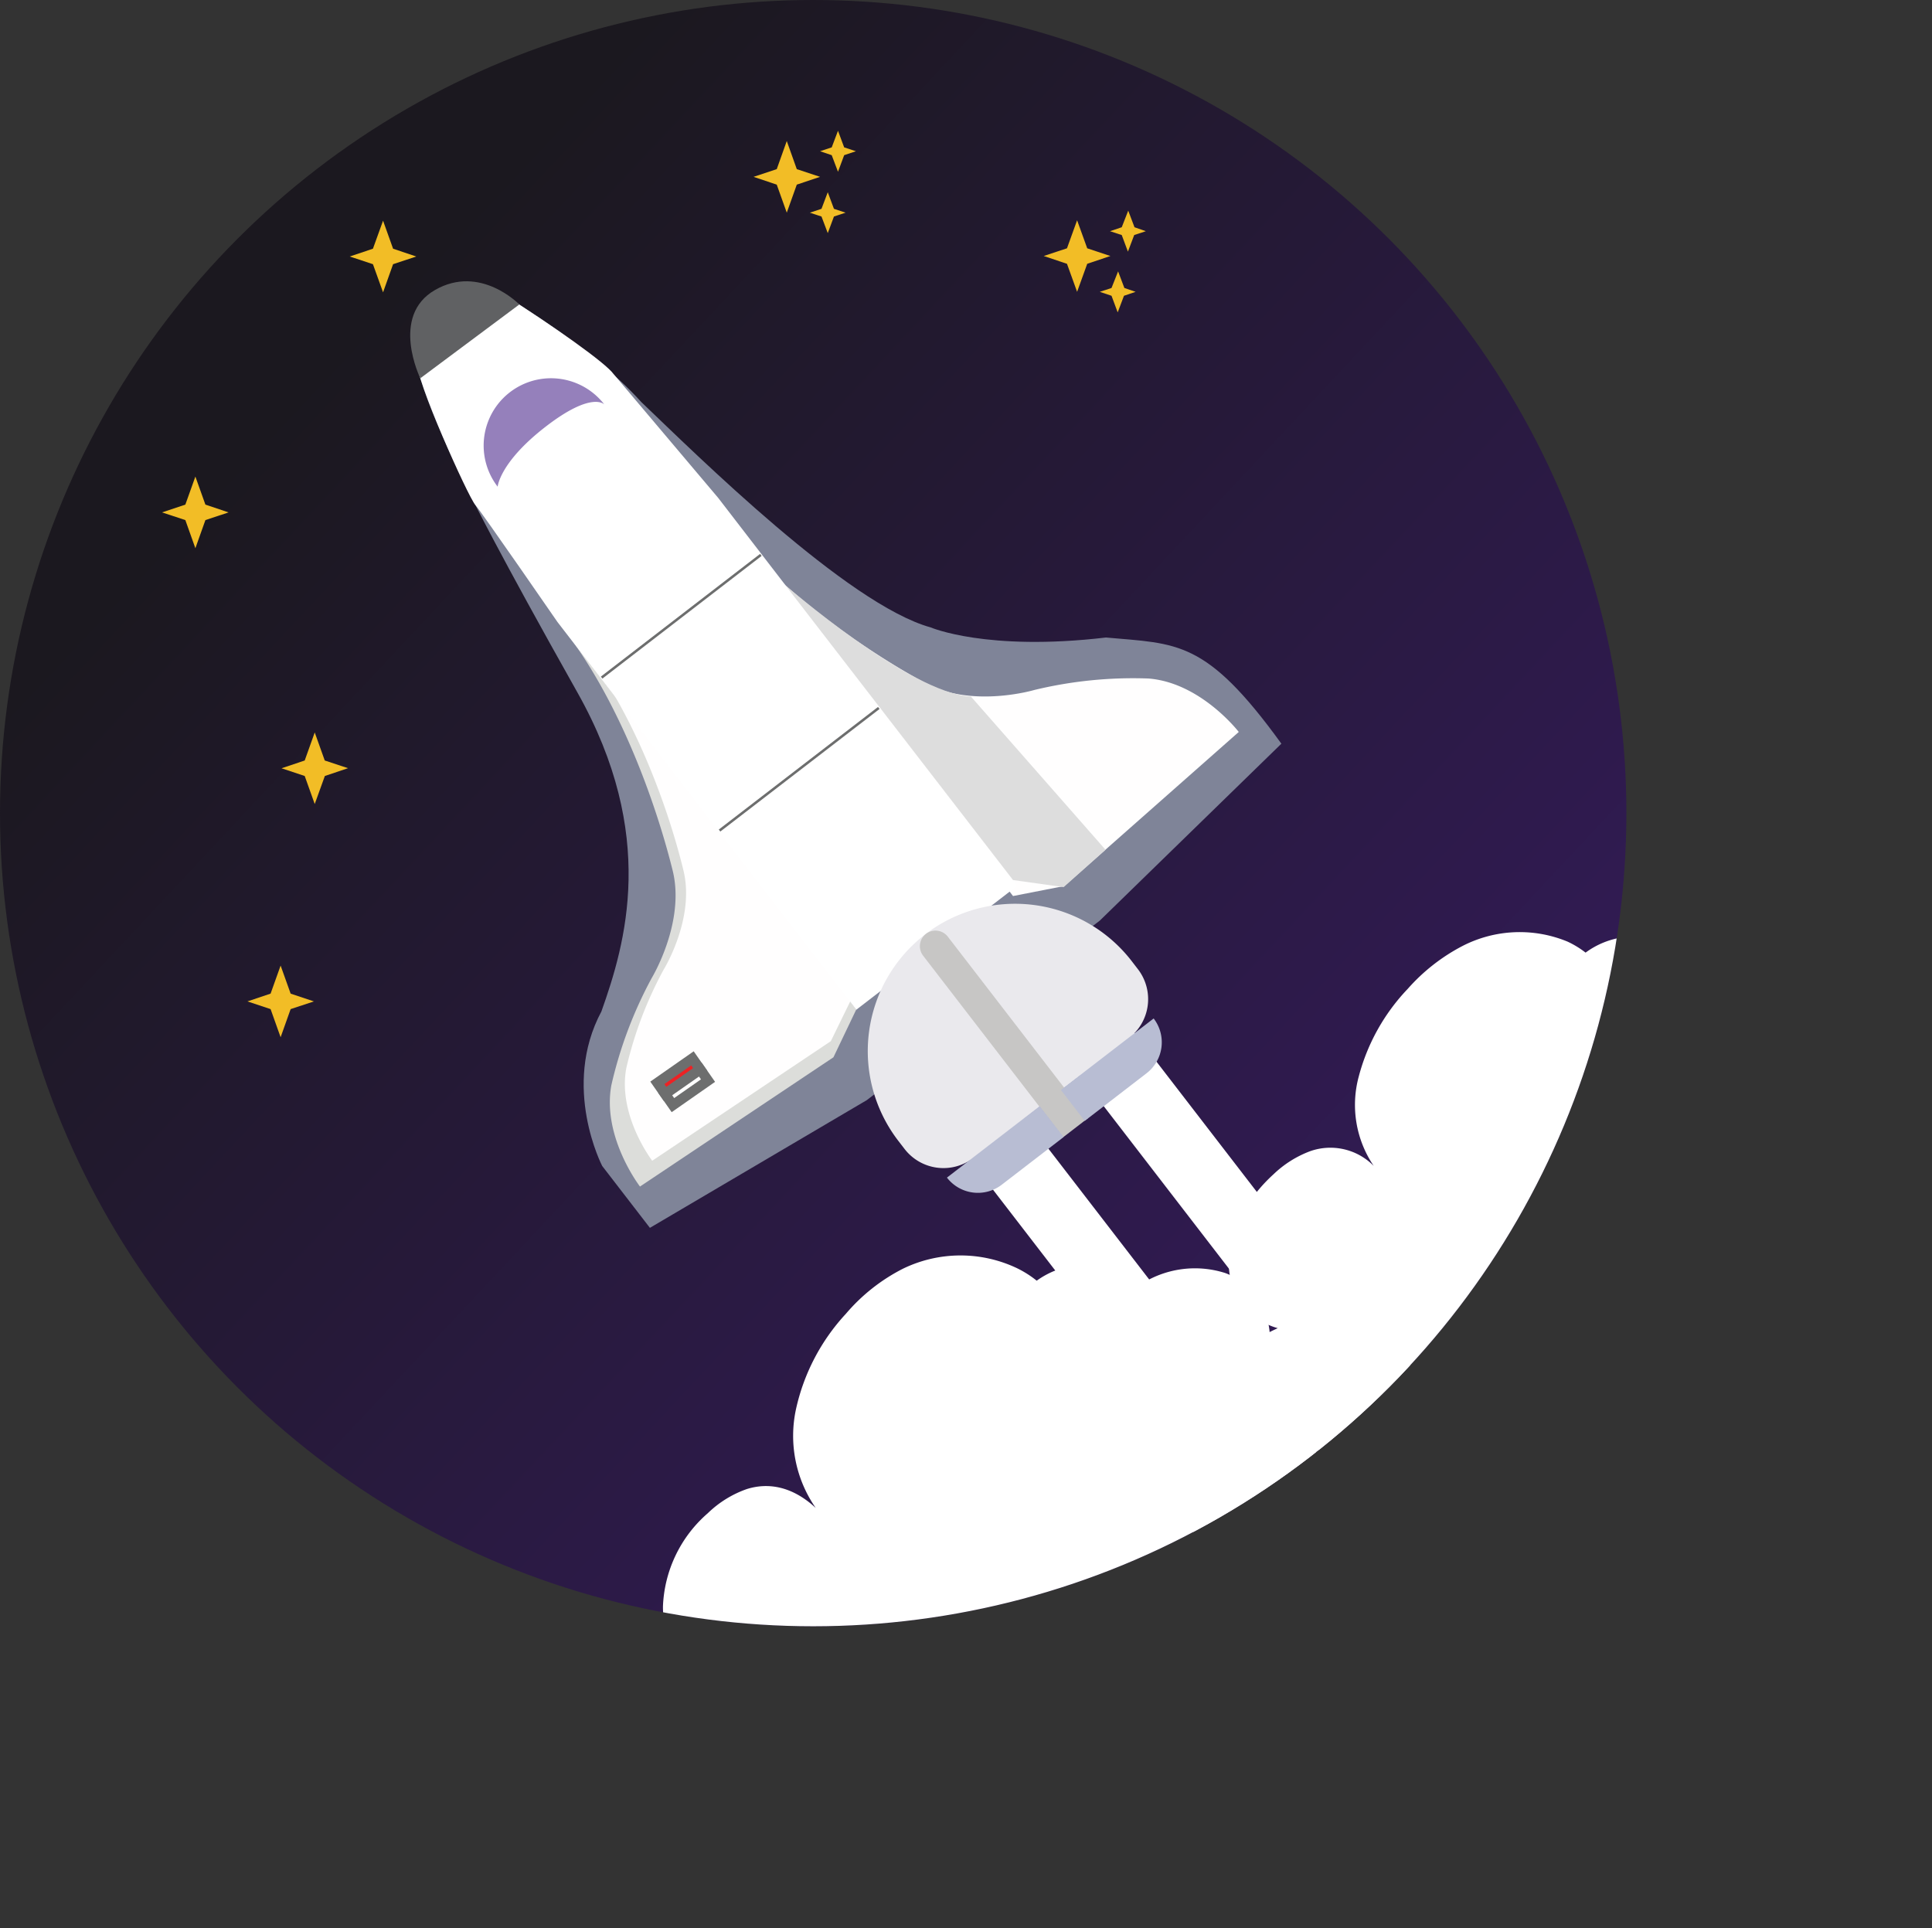 <svg id="Layer_1" data-name="Layer 1" xmlns="http://www.w3.org/2000/svg" xmlns:xlink="http://www.w3.org/1999/xlink" viewBox="0 0 190.85 190.49"><rect x="0" y="0" width="190.85" height="190.49" fill="#333333" stroke="none"/><defs><style>.cls-1,.cls-10{fill:none;}.cls-2{clip-path:url(#clip-path);}.cls-3{fill:url(#linear-gradient);}.cls-4{fill:#f2bd26;}.cls-13,.cls-5{fill:#fff;}.cls-6{fill:#7f8498;}.cls-7{fill:#dcddda;}.cls-8{fill:#fffefe;}.cls-9{fill:#9580bb;}.cls-10,.cls-12,.cls-13{stroke:#6d6e6e;stroke-miterlimit:10;}.cls-10{stroke-width:0.25px;}.cls-11{fill:#606163;}.cls-12{fill:#ed2224;}.cls-14{fill:#eae9ed;}.cls-15{fill:#c7c6c5;}.cls-16{fill:#b8bdd3;}.cls-17{fill:#ddd;}</style><clipPath id="clip-path" transform="translate(-39.93 -44.55)"><circle class="cls-1" cx="120.26" cy="124.88" r="80.33"/></clipPath><linearGradient id="linear-gradient" x1="22.97" y1="26.7" x2="140.33" y2="136.43" gradientUnits="userSpaceOnUse"><stop offset="0.08" stop-color="#1b181f"/><stop offset="1" stop-color="#331b58"/></linearGradient></defs><title>angkasa-logo-only</title><g class="cls-2"><circle class="cls-3" cx="80.33" cy="80.33" r="80.33"/><g id="Page-1"><polygon class="cls-4" points="78.36 17.8 79.49 17.47 78.36 17.15 78.36 17.15 77.72 15.45 77.08 17.15 75.95 17.47 77.08 17.8 77.72 19.49 78.36 17.8 78.36 17.8"/><polygon class="cls-4" points="83.39 14.56 82.78 12.92 82.16 14.56 81.01 14.94 82.16 15.33 82.78 16.97 83.39 15.33 84.55 14.94 83.39 14.56 83.39 14.56 83.39 14.56"/><polygon class="cls-4" points="82.38 20.63 81.77 18.99 81.15 20.63 80 21.01 81.15 21.39 81.77 23.03 82.38 21.39 83.53 21.01 82.38 20.63 82.38 20.63 82.38 20.63"/><polygon class="cls-4" points="78.71 16.71 77.72 13.93 76.73 16.71 74.44 17.47 76.73 18.24 77.72 21.01 78.71 18.24 81.01 17.47 78.71 16.71 78.71 16.71 78.71 16.71"/></g><path class="cls-5" d="M179,180.09a10.42,10.42,0,0,1-3.09,3.63,42.82,42.82,0,0,1-6,4.24,5.47,5.47,0,0,1,.66,1.27c.67,2-.06,4.23-1,6.22-5.52,12.23-17.42,20.92-30,26-3.79,1.53-7.82,2.79-11.8,2.44a12,12,0,0,1-1.34-.2c-.33.45-.68.88-1,1.28a34.48,34.48,0,0,1-11.56,8.52A13.64,13.64,0,0,1,106.7,235c-2.4-.31-4.7-2-5.06-4.33a4.82,4.82,0,0,1,.13-2,7.6,7.6,0,0,1,2.1-3.4c.26-.24.54-.48.82-.7a6.64,6.64,0,0,1-.64-.84,7.36,7.36,0,0,1-.17-7.43c1.39-2.53,4-4.16,7-5.47a7.88,7.88,0,0,1-5.46-7.6,12.84,12.84,0,0,1,4.43-9.19,10.54,10.54,0,0,1,3.84-2.38c2.12-.67,4.5-.29,6.82,1.86a12.48,12.48,0,0,1-1.94-9.8,20.24,20.24,0,0,1,4.92-9.38,18.28,18.28,0,0,1,5.63-4.45,13,13,0,0,1,11.22-.08,10.22,10.22,0,0,1,2,1.26h0a8.45,8.45,0,0,1,8.5-.81,7,7,0,0,1,1.69,1.23,9.84,9.84,0,0,1,8.42-1.18,6.5,6.5,0,0,1,2.62,1.76,7,7,0,0,1,1.75,5.57,9.86,9.86,0,0,1,5.34-4.9,7.47,7.47,0,0,1,5.45.11,5.79,5.79,0,0,1,1.37.84,4.73,4.73,0,0,1,.56.54A5.6,5.6,0,0,1,179,180.09Z" transform="translate(-39.93 -44.55)"/><path class="cls-5" d="M162.91,200.35a63.15,63.15,0,0,1-5.2,4.66c-1.35,1-2.42,2.34-3.89,3.11a7.17,7.17,0,0,0,3.14-1,11,11,0,0,0,3.71-2.62,14.44,14.44,0,0,0,2.38-4.24C163.12,200.05,163,200.27,162.91,200.35Z" transform="translate(-39.93 -44.55)"/><path class="cls-5" d="M157.07,202.49a12,12,0,0,0,4.62-6.2C160,197.49,158.17,200.41,157.07,202.49Z" transform="translate(-39.93 -44.55)"/><path class="cls-5" d="M149.56,212.73a5.86,5.86,0,0,0,3.13-2A9.83,9.83,0,0,0,149.56,212.73Z" transform="translate(-39.93 -44.55)"/><path class="cls-5" d="M230.31,145.69a10.74,10.74,0,0,1-3,3.4,44.21,44.21,0,0,1-5.7,4,3.9,3.9,0,0,1,.58,1.13c.55,1.78-.19,3.84-1.09,5.68-5.51,11.27-16.82,19.54-28.63,24.53-3.55,1.51-7.33,2.79-11,2.59a10.43,10.43,0,0,1-1.24-.13,14.52,14.52,0,0,1-1,1.19,35.34,35.34,0,0,1-11,8.11,13.48,13.48,0,0,1-6.68,1.6c-2.22-.21-4.29-1.63-4.55-3.77a4.29,4.29,0,0,1,.18-1.77,7.58,7.58,0,0,1,2.05-3.16,9.86,9.86,0,0,1,.79-.66,5.93,5.93,0,0,1-.57-.75,6.53,6.53,0,0,1,.08-6.73c1.37-2.35,3.88-3.91,6.62-5.19a6.58,6.58,0,0,1-4.82-6.72c.09-3.09,1.9-6.21,4.4-8.48a10.57,10.57,0,0,1,3.64-2.29,6,6,0,0,1,6.26,1.46,10.73,10.73,0,0,1-1.48-8.82,19.86,19.86,0,0,1,4.85-8.68,18.76,18.76,0,0,1,5.37-4.21,12.35,12.35,0,0,1,10.4-.45,9.3,9.3,0,0,1,1.79,1.09h0a8.15,8.15,0,0,1,7.9-1,5.87,5.87,0,0,1,1.52,1.07,9.58,9.58,0,0,1,7.84-1.34,5.46,5.46,0,0,1,2.38,1.51,5.92,5.92,0,0,1,1.44,5,10,10,0,0,1,5.1-4.62,7,7,0,0,1,5.05-.07,4.76,4.76,0,0,1,1.24.71,3.3,3.3,0,0,1,.51.48A4.84,4.84,0,0,1,230.31,145.69Z" transform="translate(-39.93 -44.55)"/><path class="cls-5" d="M214.76,164.6c-1.68,1.55-2.89,2.79-5,4.4-1.28.91-2.31,2.2-3.7,2.95a7.2,7.2,0,0,0,2.94-1,11.21,11.21,0,0,0,3.52-2.49,14.64,14.64,0,0,0,2.35-3.93C215,164.32,214.85,164.53,214.76,164.6Z" transform="translate(-39.93 -44.55)"/><path class="cls-5" d="M209.29,166.72a12,12,0,0,0,4.47-5.77C212.17,162.09,210.37,164.8,209.29,166.72Z" transform="translate(-39.93 -44.55)"/><path class="cls-5" d="M202,176.27a6,6,0,0,0,3-2A10.38,10.38,0,0,0,202,176.27Z" transform="translate(-39.93 -44.55)"/><rect class="cls-5" x="154.11" y="142.51" width="6.81" height="33.7" transform="translate(-104.45 84.69) rotate(-37.61)"/><rect class="cls-5" x="142.81" y="150.3" width="6.81" height="33.7" transform="translate(-111.55 79.41) rotate(-37.61)"/><g id="Page-1-2" data-name="Page-1"><g id="icon-39-stars"><path id="stars" class="cls-4" d="M146.94,70.21l1.13-.33-1.13-.32h0l-.64-1.7-.64,1.7-1.13.32,1.13.33.64,1.7.64-1.7ZM152,67l-.62-1.64L150.74,67l-1.16.39,1.16.38.61,1.64.62-1.64,1.15-.38L152,67ZM151,73l-.62-1.64L149.73,73l-1.16.38,1.16.39.61,1.64.62-1.64,1.15-.39L151,73Zm-3.67-3.92-1-2.77-1,2.77-2.3.76,2.3.77,1,2.77,1-2.77,2.29-.77-2.29-.76Z" transform="translate(-39.93 -44.55)"/></g></g><polygon class="cls-4" points="20.29 49.85 19.3 47.08 18.31 49.85 16.01 50.62 18.31 51.38 19.3 54.16 20.29 51.38 22.58 50.62 20.29 49.85 20.29 49.85 20.29 49.85"/><polygon class="cls-4" points="32.08 75.13 31.09 72.36 30.1 75.13 27.81 75.9 30.1 76.66 31.09 79.43 32.09 76.66 34.38 75.89 32.08 75.13 32.08 75.13 32.08 75.13"/><polygon class="cls-4" points="38.83 24.57 37.84 21.8 36.84 24.57 34.55 25.34 36.84 26.1 37.84 28.88 38.83 26.1 41.12 25.34 38.83 24.57 38.83 24.57 38.83 24.57"/><polygon class="cls-4" points="28.71 98.16 27.72 95.39 26.73 98.16 24.44 98.93 26.73 99.69 27.72 102.47 28.71 99.69 31.01 98.93 28.71 98.16 28.71 98.16 28.71 98.16"/></g><path class="cls-6" d="M125.56,153.23l-21.43,12.62-4.71-6.11s-4.07-7.81-.08-15.27c2.38-6.7,5.56-17.42-2.37-31.51S86.54,93.74,86.54,93.74,81.6,84.16,81,80c.08-2.74-.81-9.59,8.4-6.47,0,0,8.82,5.13,13.87,10.73,5.5,5.25,20.39,20,28.59,22.27,0,0,5.54,2.39,17.32,1,7.07.64,9.87.18,17.33,10.49l-17.93,17.47Z" transform="translate(-39.93 -44.55)"/><path class="cls-7" d="M122.26,149l-19.11,12.77s-3.76-4.88-2.83-10a41.64,41.64,0,0,1,4-10.62s3.32-5.48,2.06-10.59S102,115.67,96.58,108h0l27.94,36.27Z" transform="translate(-39.93 -44.55)"/><path class="cls-8" d="M145.07,132.08l17.23-15.22s-3.76-4.89-8.94-5.28a41.58,41.58,0,0,0-11.28,1.14s-6.15,1.82-10.77-.7-13.25-8-19.26-15.22h0L140,133.07Z" transform="translate(-39.93 -44.55)"/><path class="cls-8" d="M122,147.41l-17.64,11.81s-3.44-4.47-2.56-9.16a38.36,38.36,0,0,1,3.71-9.76s3.08-5,1.94-9.73-4-13.63-8.92-20.62h0l25.56,33.18Z" transform="translate(-39.93 -44.55)"/><path class="cls-5" d="M110.87,93.73l29.53,38.34L124.52,144.3,95,106S87.62,95.3,86.88,94.43,81,82.12,81.07,80.16s-1.26-10,8.53-6.57c5.05,3.2,10.17,6.82,10.94,7.91Z" transform="translate(-39.93 -44.55)"/><path class="cls-9" d="M99.63,84.51a6.65,6.65,0,1,0-10.54,8.12s.19-2.42,4.77-5.95S99.63,84.51,99.63,84.51Z" transform="translate(-39.93 -44.55)"/><line class="cls-10" x1="59.43" y1="66.94" x2="75.16" y2="54.82"/><line class="cls-10" x1="71.08" y1="82.05" x2="86.81" y2="69.94"/><path class="cls-11" d="M90.17,74" transform="translate(-39.93 -44.55)"/><rect class="cls-12" x="104.87" y="150.19" width="4.23" height="1.34" transform="translate(-107.06 43.95) rotate(-34.95)"/><rect class="cls-13" x="105.64" y="151.29" width="4.23" height="1.34" transform="translate(-107.55 44.59) rotate(-34.95)"/><path class="cls-11" d="M81.45,81.92l9.78-7.29s-3.86-4-8.33-1.43S81.45,81.92,81.45,81.92Z" transform="translate(-39.93 -44.55)"/><path class="cls-14" d="M137.56,134.74h0a14.55,14.55,0,0,1,14.55,14.55v1a4.85,4.85,0,0,1-4.85,4.85H127.86a4.85,4.85,0,0,1-4.85-4.85v-1a14.55,14.55,0,0,1,14.55-14.55Z" transform="translate(-99.81 69.52) rotate(-37.61)"/><path class="cls-15" d="M138.78,134.3h0a1.54,1.54,0,0,1,1.54,1.54v22.65a0,0,0,0,1,0,0h-3.08a0,0,0,0,1,0,0V135.84A1.54,1.54,0,0,1,138.78,134.3Z" transform="translate(-100.43 70.56) rotate(-37.61)"/><path class="cls-16" d="M133.48,156.93H145a0,0,0,0,1,0,0v3.86a0,0,0,0,1,0,0h-7.71a3.86,3.86,0,0,1-3.86-3.86v0A0,0,0,0,1,133.48,156.93Z" transform="translate(-107.93 73.45) rotate(-37.61)"/><path class="cls-16" d="M148.56,148.28h7.71a0,0,0,0,1,0,0v3.86a0,0,0,0,1,0,0H144.7a0,0,0,0,1,0,0v0A3.86,3.86,0,0,1,148.56,148.28Z" transform="translate(321.44 132.83) rotate(142.39)"/><path class="cls-17" d="M117.51,102.36s12.28,10.68,18.33,11l13.3,15.14L145,132.19l-5-.7Z" transform="translate(-39.93 -44.55)"/></svg>